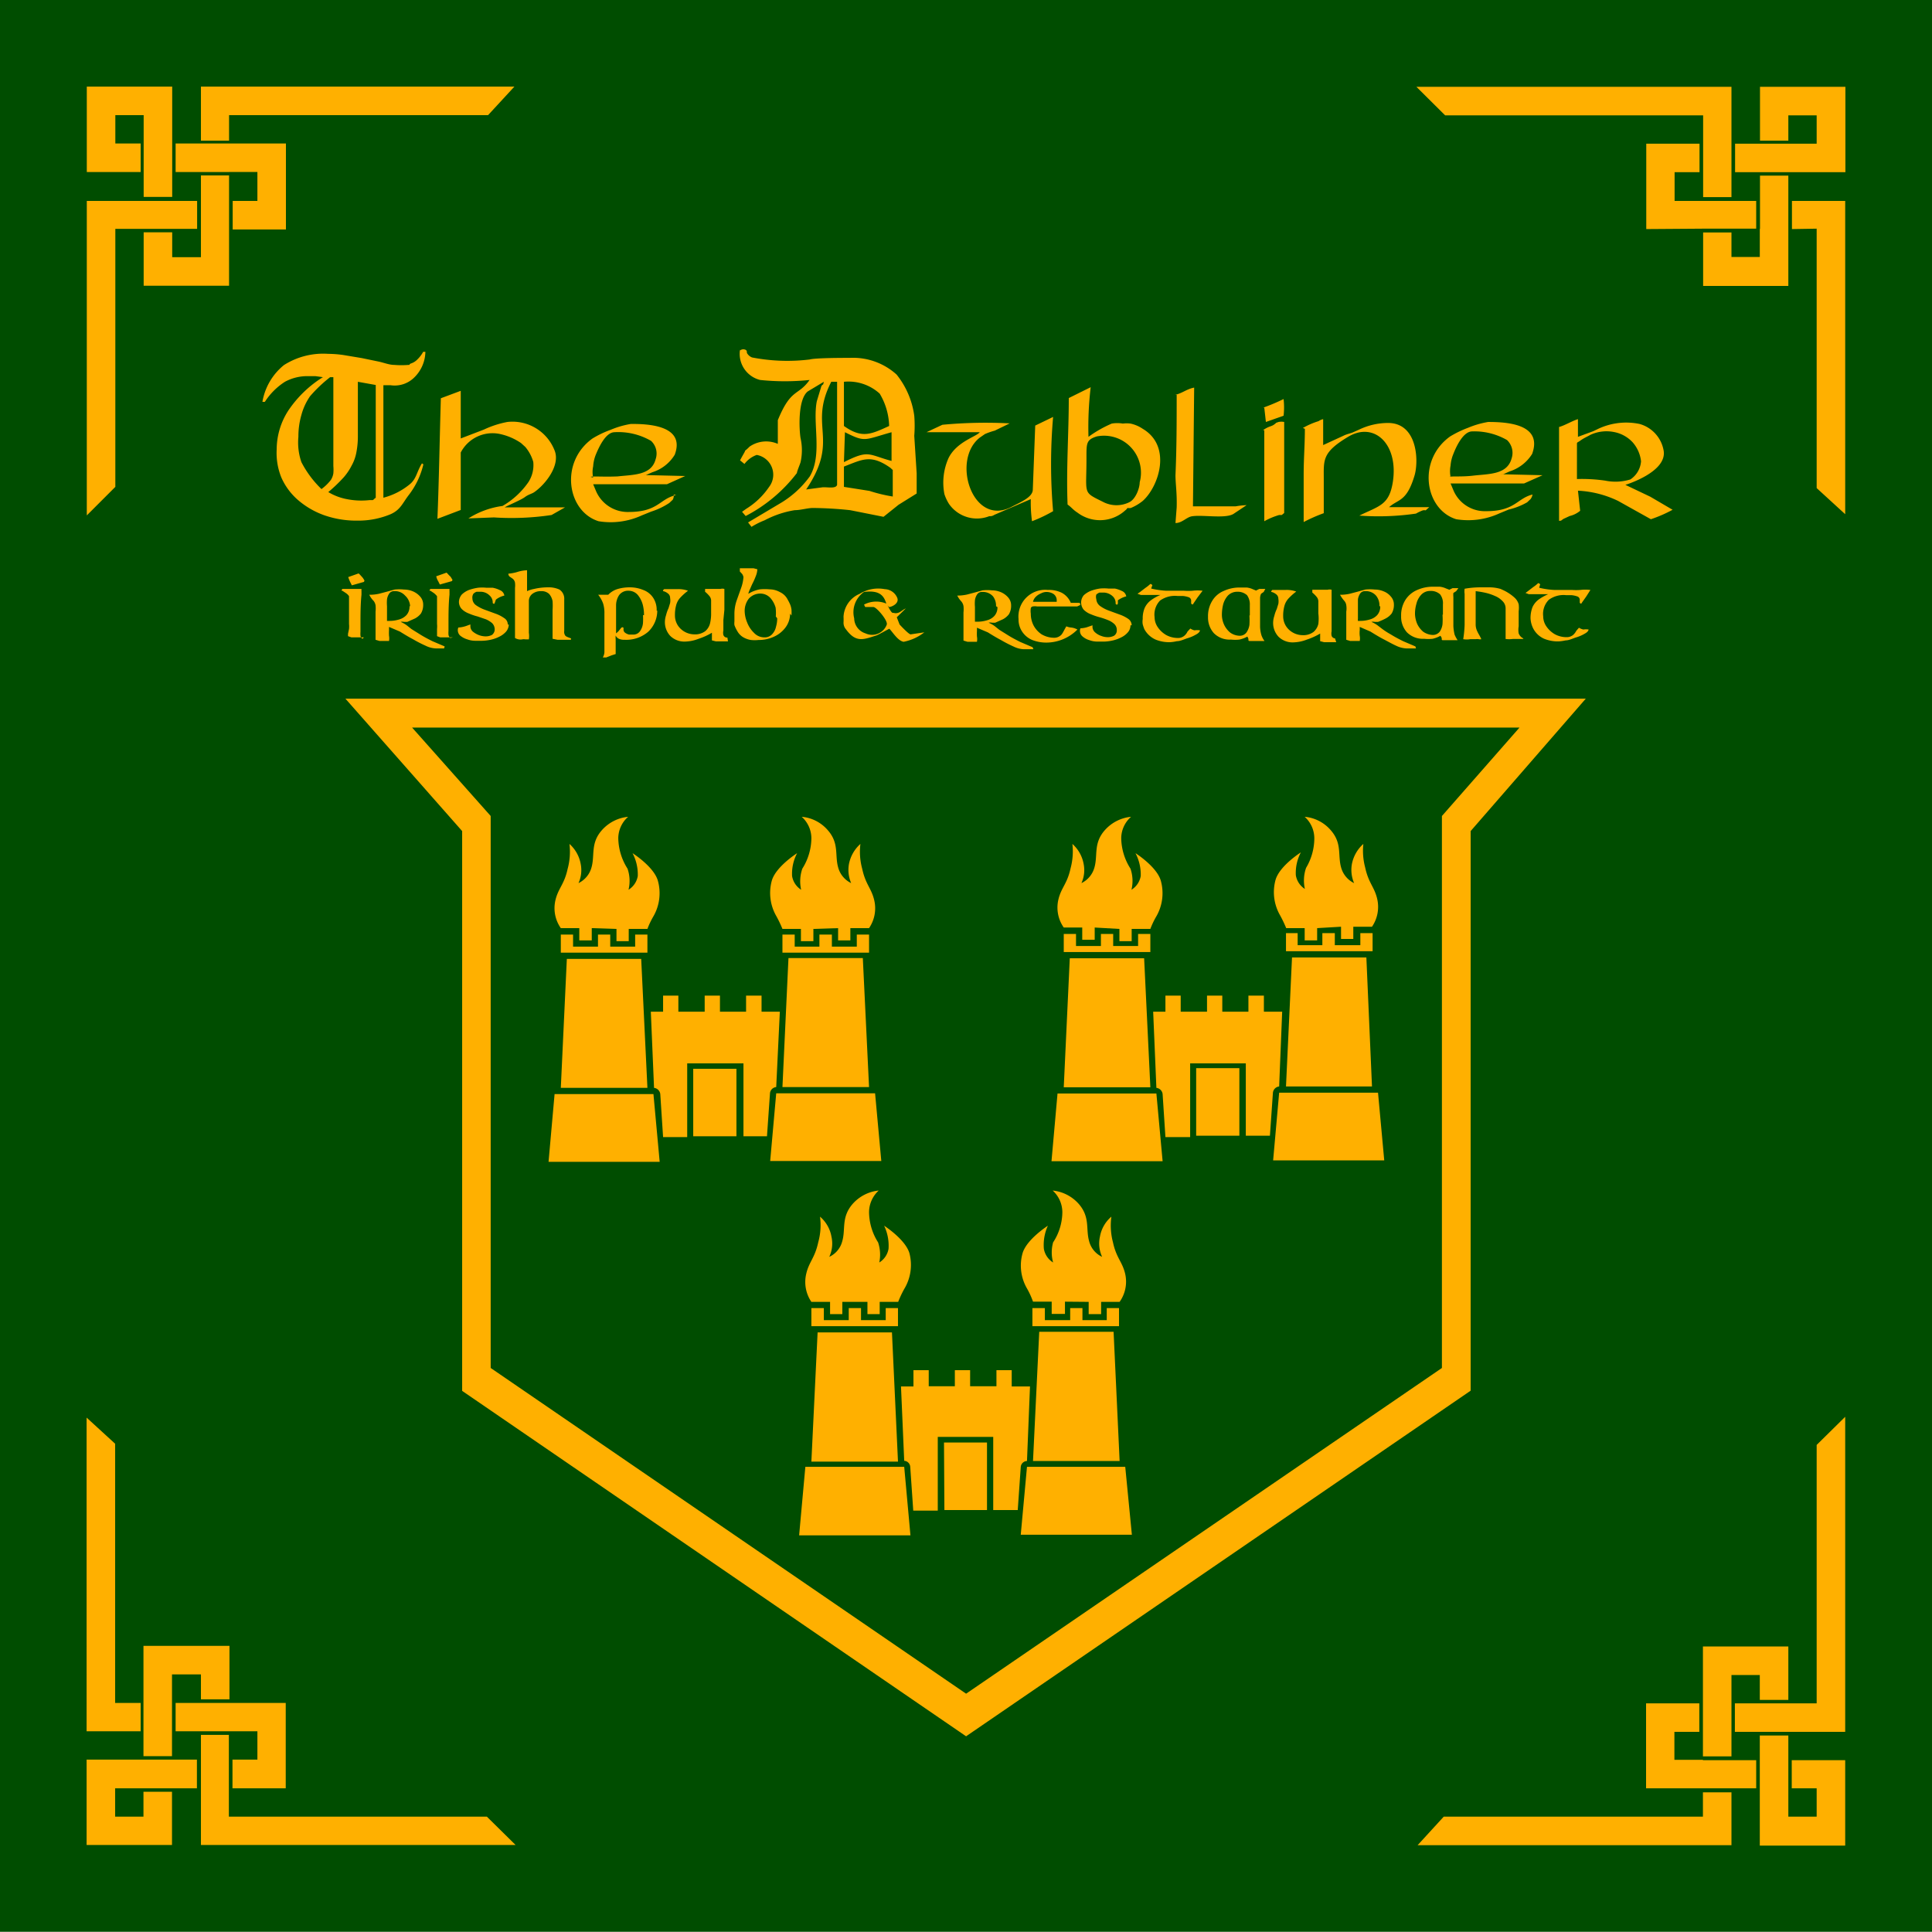 <svg id="Capa_1" data-name="Capa 1" xmlns="http://www.w3.org/2000/svg" viewBox="0 0 96.15 96.14"><defs><style>.cls-1{fill:#004d00;}.cls-2{fill:#ffb000;fill-rule:evenodd;}</style></defs><title>web the dubliner</title><rect class="cls-1" width="96.15" height="96.14"/><path class="cls-2" d="M79.15,29.36a2,2,0,0,0-.5,0,3,3,0,0,1-.42,0l-.88,0a4,4,0,0,1-.75-.11l.05-.17c-.07-.07-.09-.06-.11-.05a1.83,1.83,0,0,1-.24.19l-.26.2-.12.09.16.06.27,0h.7a2.73,2.73,0,0,0-.48.27,1,1,0,0,0-.3.37,1.52,1.52,0,0,0-.1.56,1.26,1.26,0,0,0,.13.5,1.13,1.13,0,0,0,.55.52,1.81,1.81,0,0,0,.72.13,2.36,2.36,0,0,0,.35-.05c.15,0,.32-.08.49-.14a1.9,1.9,0,0,0,.45-.19c.13-.07.19-.14.2-.21a.8.8,0,0,0-.26,0,.73.73,0,0,1-.22-.09l-.13.15a.73.73,0,0,1-.16.21.51.51,0,0,1-.34.11,1.22,1.22,0,0,1-.56-.14,1.28,1.28,0,0,1-.42-.38.9.9,0,0,1-.17-.52,1,1,0,0,1,.28-.82,1.24,1.24,0,0,1,.87-.23h.26a1.15,1.15,0,0,1,.28.06.18.18,0,0,1,.13.16l0,.16c.06.06.08.05.1,0l.22-.31Zm-3.36,2.4a.44.44,0,0,1-.21-.24,1,1,0,0,1,0-.35v-.75a1.34,1.34,0,0,0,0-.35.73.73,0,0,0-.22-.34,2.24,2.24,0,0,0-.57-.37l-.11-.05a2,2,0,0,0-.51-.08h-.53a4.54,4.54,0,0,0-.75.07.89.89,0,0,0,0,.26l0,.27v.57c0,.23,0,.47,0,.7a5.69,5.69,0,0,1-.07.71,1,1,0,0,0,.35,0h.27a.39.39,0,0,1,.15,0,.3.3,0,0,0,.13,0c-.07-.17-.15-.27-.2-.39a.77.77,0,0,1-.08-.37V29.42a4.8,4.8,0,0,1,.48.08,2.46,2.46,0,0,1,.48.16,1.07,1.07,0,0,1,.38.26.5.5,0,0,1,.15.37v.27l0,.32v.27l0,.33v.32a1.35,1.35,0,0,0,.35,0h.31l.23,0Zm-4-1.17a3.59,3.59,0,0,1,0,.47.86.86,0,0,1-.14.38.44.44,0,0,1-.34.16.89.89,0,0,1-.48-.16,1.14,1.14,0,0,1-.3-.39,1.4,1.4,0,0,1-.11-.49,1.79,1.79,0,0,1,.07-.51,1,1,0,0,1,.23-.44.6.6,0,0,1,.46-.2.67.67,0,0,1,.49.17.73.73,0,0,1,.14.5v.51Zm.79-1.32c-.12,0-.15,0-.19,0l-.1,0-.16.08-.18-.07a1,1,0,0,0-.29-.08h-.3a1.9,1.9,0,0,0-.85.17,1.3,1.3,0,0,0-.57.49,1.44,1.44,0,0,0-.21.8,1.16,1.16,0,0,0,.29.81,1.12,1.12,0,0,0,.85.32,2,2,0,0,0,.43,0,1.56,1.56,0,0,0,.39-.15l.06.11c0,.11,0,.11.08.11l.22,0h.49a1.51,1.51,0,0,1-.15-.28,2.35,2.35,0,0,1-.06-.42c0-.16,0-.31,0-.45v-.76l0-.24a1,1,0,0,1,0-.2l.14-.09Zm-3.89.9a.63.63,0,0,1-.15.44.77.77,0,0,1-.37.22,1.63,1.63,0,0,1-.5.07h-.09a.38.38,0,0,1,0-.1v-.63c0-.11,0-.22,0-.34a.68.68,0,0,1,.11-.29.28.28,0,0,1,.25-.12.67.67,0,0,1,.54.22A.77.77,0,0,1,68.65,30.17Zm1.75,2-.61-.26c-.22-.11-.43-.22-.62-.34a3.51,3.51,0,0,1-.42-.27l-.25-.19a1.57,1.57,0,0,0-.29-.16.39.39,0,0,1,.17,0l.16,0a3.34,3.34,0,0,0,.38-.17.91.91,0,0,0,.3-.25.82.82,0,0,0,.11-.44.59.59,0,0,0-.15-.4.88.88,0,0,0-.36-.26,1.12,1.12,0,0,0-.44-.09,2.23,2.23,0,0,0-.47,0l-.4.11-.38.1a2.14,2.14,0,0,1-.48.05,1.6,1.6,0,0,0,.21.3.41.41,0,0,1,.1.22,1,1,0,0,1,0,.32v.68l0,.29,0,.3,0,.13.2.06.21,0,.12,0,.14,0a.74.74,0,0,0,0-.26,1.29,1.29,0,0,1,0-.28v-.16l.53.23c.21.13.42.26.65.38s.44.24.64.33a1.31,1.31,0,0,0,.5.13h.38l.1,0Zm-4-.4a.19.19,0,0,1-.17-.13.51.51,0,0,1,0-.22c0-.18,0-.35,0-.52l0-.51,0-.52c0-.17,0-.35,0-.52a.38.38,0,0,0-.2,0h-.76v.14a1.45,1.45,0,0,1,.22.22.36.36,0,0,1,.08.25v.57a2.14,2.14,0,0,1,0,.52.75.75,0,0,1-.24.4.84.84,0,0,1-.55.16,1,1,0,0,1-.68-.28.91.91,0,0,1-.28-.66,1.83,1.83,0,0,1,.06-.51.89.89,0,0,1,.2-.37,2.91,2.91,0,0,1,.39-.35,1.39,1.39,0,0,0-.54-.08h-.33l-.32,0c-.08.08-.07.1,0,.11a.64.64,0,0,1,.22.13.28.28,0,0,1,.08.2.77.77,0,0,1,0,.25l-.08.26a1.7,1.7,0,0,0-.12.34,1.12,1.12,0,0,0-.06.35,1,1,0,0,0,.27.69,1,1,0,0,0,.71.28,2,2,0,0,0,.7-.14,3.32,3.32,0,0,0,.66-.3v.38l.2.05.13,0,.12,0h.35Zm-4.26-1.14a3.59,3.59,0,0,1,0,.47.87.87,0,0,1-.15.38.41.41,0,0,1-.33.16.84.84,0,0,1-.48-.16,1.14,1.14,0,0,1-.3-.39,1.21,1.21,0,0,1-.11-.49,2.22,2.22,0,0,1,.06-.51,1.09,1.09,0,0,1,.23-.44.64.64,0,0,1,.47-.2.69.69,0,0,1,.49.17.78.78,0,0,1,.14.5v.51Zm.79-1.32c-.12,0-.16,0-.19,0l-.11,0-.16.08-.17-.07a1,1,0,0,0-.29-.08h-.31a1.86,1.86,0,0,0-.84.17,1.2,1.2,0,0,0-.57.49,1.44,1.44,0,0,0-.21.8,1.16,1.16,0,0,0,.29.81,1.1,1.1,0,0,0,.85.32,1.87,1.87,0,0,0,.42,0,1.49,1.49,0,0,0,.4-.15l.05.11c0,.11,0,.11.08.11l.22,0h.5a1.08,1.08,0,0,1-.15-.28,1.67,1.67,0,0,1-.07-.42c0-.16,0-.31,0-.45v-.76l0-.24a.59.59,0,0,1,.05-.2l.13-.09Zm-3.12.09a2,2,0,0,0-.5,0,3,3,0,0,1-.42,0l-.88,0a4.21,4.21,0,0,1-.76-.11l.06-.17c-.07-.07-.09-.06-.11-.05a1.83,1.83,0,0,1-.24.19l-.26.2-.13.09.17.06.27,0h.7a2.16,2.16,0,0,0-.48.27,1,1,0,0,0-.3.37,1.34,1.34,0,0,0-.1.56.78.78,0,0,0,0,.26,2.25,2.25,0,0,0,.08.24,1.19,1.19,0,0,0,.56.52,1.81,1.81,0,0,0,.72.13,2.11,2.11,0,0,0,.34-.05c.16,0,.33-.08.5-.14a1.9,1.9,0,0,0,.45-.19c.13-.07.19-.14.2-.21a.85.85,0,0,0-.27,0,.6.6,0,0,1-.21-.09l-.14.15a.59.59,0,0,1-.16.21.48.48,0,0,1-.34.11,1.21,1.21,0,0,1-.55-.14,1.28,1.28,0,0,1-.42-.38.9.9,0,0,1-.17-.52,1,1,0,0,1,.27-.82,1.27,1.27,0,0,1,.87-.23h.27a1.15,1.15,0,0,1,.28.06.18.18,0,0,1,.13.16l0,.16c.07.06.09.05.11,0l.21-.31Zm-3.53,1.72a.39.39,0,0,0-.17-.32,1.8,1.8,0,0,0-.44-.22l-.52-.19a1.81,1.81,0,0,1-.44-.23.46.46,0,0,1-.19-.34.41.41,0,0,1,0-.23.49.49,0,0,1,.16-.1l.2,0a.68.68,0,0,1,.45.18.45.45,0,0,1,.15.38c.06.06.08.05.11,0a.82.82,0,0,0,0-.17,1.15,1.15,0,0,1,.42-.2.35.35,0,0,0-.22-.27,1.45,1.45,0,0,0-.35-.12l-.33,0a2,2,0,0,0-.41,0,2.18,2.18,0,0,0-.44.11,1.16,1.16,0,0,0-.36.22.56.56,0,0,0,0,.73,1,1,0,0,0,.35.22,3.26,3.26,0,0,0,.44.15,3.93,3.93,0,0,1,.41.14,1,1,0,0,1,.31.19.4.4,0,0,1,.13.31.31.31,0,0,1-.14.28.67.67,0,0,1-.33.07.89.89,0,0,1-.3-.06.87.87,0,0,1-.3-.17.38.38,0,0,1-.14-.26c0-.08,0-.09,0-.1l-.29.1a1.44,1.44,0,0,1-.31.05.36.36,0,0,0,.1.4.91.91,0,0,0,.35.19,1.16,1.16,0,0,0,.4.07h.32a2.17,2.17,0,0,0,.41-.05,1.69,1.69,0,0,0,.43-.15,1,1,0,0,0,.34-.25.52.52,0,0,0,.14-.36Zm-3.73-1.17-.64,0h-.54a.49.49,0,0,1,.14-.25.78.78,0,0,1,.26-.17.58.58,0,0,1,.28-.07.65.65,0,0,1,.34.1.38.38,0,0,1,.16.31Zm1.17.16c0-.09,0-.1-.08-.11l-.27,0h-.12a1,1,0,0,0-.45-.5,1.44,1.44,0,0,0-.69-.14,1.33,1.33,0,0,0-1.46,1.45,1.08,1.08,0,0,0,.19.64,1.13,1.13,0,0,0,.49.4,1.94,1.94,0,0,0,.7.13,2.19,2.19,0,0,0,1.55-.65.82.82,0,0,0-.32-.1.7.7,0,0,1-.23-.06c-.11.18-.16.31-.24.41a.49.49,0,0,1-.37.16,1.25,1.25,0,0,1-.62-.17,1.21,1.21,0,0,1-.4-.44,1.25,1.25,0,0,1-.14-.59.91.91,0,0,1,0-.27.12.12,0,0,1,.1-.09.66.66,0,0,1,.21,0h2Zm-4.12.1a.63.63,0,0,1-.15.44.77.77,0,0,1-.37.22,1.63,1.63,0,0,1-.5.07h-.1v-.73a2,2,0,0,1,0-.34.68.68,0,0,1,.11-.29.28.28,0,0,1,.25-.12.67.67,0,0,1,.54.22A.77.77,0,0,1,49.57,30.17Zm1.75,2-.61-.26c-.22-.11-.43-.22-.62-.34s-.34-.21-.43-.27l-.24-.19a1.57,1.57,0,0,0-.29-.16.39.39,0,0,1,.17,0l.16,0,.38-.17a.91.91,0,0,0,.3-.25.82.82,0,0,0,.11-.44.59.59,0,0,0-.15-.4,1,1,0,0,0-.36-.26,1.15,1.15,0,0,0-.44-.09,2.23,2.23,0,0,0-.47,0l-.4.11-.38.1a2.21,2.21,0,0,1-.48.05,1.24,1.24,0,0,0,.21.3.5.5,0,0,1,.1.22,1.47,1.47,0,0,1,0,.32v.68l0,.29,0,.3,0,.13.2.06.21,0,.12,0,.14,0a.74.74,0,0,0,0-.26,2.46,2.46,0,0,1,0-.28v-.16l.54.23c.21.13.42.26.65.38a6.55,6.55,0,0,0,.64.33,1.27,1.27,0,0,0,.5.13h.38l.1,0Zm-8.33-2c.16,0,.26,0,.41,0s.74.69.66.88a.78.78,0,0,1-1.06.43.8.8,0,0,1-.56-.75A1.23,1.23,0,0,1,43,29.46c.83-.11,1,.24,1.11.58A1.3,1.3,0,0,0,43,30.09Zm1.18,0c.13,0,.51-.17.42-.44a.7.7,0,0,0-.63-.45,1.75,1.75,0,0,0-1.24.23,1.31,1.31,0,0,0-.81,1.14,2.83,2.83,0,0,1,0,.3.5.5,0,0,0,.13.34c.5.68.88.49,1.52.29.2-.09.43-.23.63-.33.17.17.42.6.71.65A2.43,2.43,0,0,0,46,31.47l-.68.1c-.1,0-.55-.49-.55-.49l-.14-.36.45-.44c-.17.07-.25.18-.39.22s-.17,0-.26,0S44.16,30.09,44.17,30.12Zm-5.56.56a1.52,1.52,0,0,1-.06.42.77.77,0,0,1-.19.37.5.5,0,0,1-.39.16.7.7,0,0,1-.52-.23,1.42,1.42,0,0,1-.34-.52,1.54,1.54,0,0,1-.12-.57,1,1,0,0,1,.2-.6.76.76,0,0,1,.59-.26.68.68,0,0,1,.49.22,1.24,1.24,0,0,1,.26.48A2.13,2.13,0,0,1,38.61,30.68Zm.71-.14a2.33,2.33,0,0,0,0-.29,1.05,1.05,0,0,0-.06-.24,2.08,2.08,0,0,0-.13-.26.8.8,0,0,0-.38-.37,1.07,1.07,0,0,0-.52-.14,2.45,2.45,0,0,0-.48,0,1.7,1.7,0,0,0-.45.15l-.13.07a1.19,1.19,0,0,1,.08-.22l.11-.25a3.52,3.52,0,0,0,.18-.4,1,1,0,0,0,.08-.35l-.19-.05-.12,0h-.56v.16l.12.13a.47.47,0,0,1,.06.15,2,2,0,0,1-.12.55l-.22.62a2.05,2.05,0,0,0-.11.64v.27l0,.13a.85.85,0,0,0,0,.18,1.75,1.75,0,0,0,.15.31.81.81,0,0,0,.25.27,1.08,1.08,0,0,0,.42.16,1.7,1.7,0,0,0,.38,0,1.79,1.79,0,0,0,.76-.16,1.47,1.47,0,0,0,.58-.46A1.15,1.15,0,0,0,39.32,30.54ZM36.2,31.73A.19.19,0,0,1,36,31.6a.51.51,0,0,1,0-.22c0-.18,0-.35,0-.52l.05-.51,0-.52c0-.17,0-.35,0-.52a.38.38,0,0,0-.2,0h-.76v.14a1.45,1.45,0,0,1,.22.22.36.36,0,0,1,.08.25v.57a2.14,2.14,0,0,1-.05.52.75.75,0,0,1-.24.4.84.84,0,0,1-.55.16,1,1,0,0,1-.68-.28.91.91,0,0,1-.28-.66,1.83,1.83,0,0,1,.06-.51.89.89,0,0,1,.2-.37,2.91,2.91,0,0,1,.39-.35,1.39,1.39,0,0,0-.54-.08h-.33l-.32,0c-.08.08-.07.1,0,.11a.64.64,0,0,1,.22.13.28.28,0,0,1,.08.2.77.77,0,0,1,0,.25l-.08.26a1.7,1.7,0,0,0-.12.34,1.12,1.12,0,0,0-.06.35,1,1,0,0,0,.27.69,1,1,0,0,0,.71.28,2,2,0,0,0,.7-.14,3.32,3.32,0,0,0,.66-.3v.38l.2.05.13,0,.12,0h.35ZM32,30.61A3.34,3.34,0,0,1,32,31a.83.83,0,0,1-.14.4.4.4,0,0,1-.37.18l-.19,0a.56.56,0,0,1-.19-.09.19.19,0,0,1-.08-.15v-.1c-.07-.05-.09,0-.11,0l-.12.15a.86.86,0,0,1-.14.13v-.1c0-.22,0-.43,0-.65s0-.43,0-.64a.93.93,0,0,1,.15-.51.55.55,0,0,1,.48-.22.6.6,0,0,1,.46.22,1.28,1.28,0,0,1,.24.48,2,2,0,0,1,.06.52Zm.68-.22a1.09,1.09,0,0,0-.18-.65,1,1,0,0,0-.49-.38,1.75,1.75,0,0,0-.7-.13,2.1,2.1,0,0,0-.56.08,1.07,1.07,0,0,0-.48.29l-.5,0a1.47,1.47,0,0,1,.25.45,1.58,1.58,0,0,1,.06.48v1c0,.15,0,.3,0,.47s0,.33,0,.46a.6.6,0,0,1-.08.26l.17,0,.28-.11.19-.06,0-.2v-.52a1.12,1.12,0,0,1,0-.2.35.35,0,0,0,.16.16.65.65,0,0,0,.29.05,1.67,1.67,0,0,0,1.17-.4A1.45,1.45,0,0,0,32.71,30.39Zm-4.26,1.38c-.17-.06-.25-.09-.29-.14a.32.32,0,0,1-.05-.23V31l0-.41,0-.38v-.38a.54.54,0,0,0-.24-.49,1.28,1.28,0,0,0-.58-.11,3,3,0,0,0-.68.08,1.43,1.43,0,0,0-.35.11V29l0-.21c0-.13,0-.27,0-.41a1.86,1.86,0,0,0-.5.09,2.1,2.1,0,0,1-.43.08.18.18,0,0,0,.07.15l.13.09a.32.32,0,0,1,.13.21,1.11,1.11,0,0,1,0,.26l0,.72v1.16c0,.16,0,.3,0,.42s0,.18,0,.19a.52.52,0,0,0,.36.07.43.43,0,0,1,.16,0h.17a1.15,1.15,0,0,0,0-.33c0-.12,0-.23,0-.36V29.93a.45.45,0,0,1,.18-.38.68.68,0,0,1,.42-.13.55.55,0,0,1,.41.14.75.75,0,0,1,.17.36,3.15,3.15,0,0,1,0,.44v.71l0,.37v.35l.25.05.2,0h.46Zm-3.15-.69a.37.37,0,0,0-.18-.32,1.72,1.72,0,0,0-.43-.22l-.52-.19a1.89,1.89,0,0,1-.45-.23.42.42,0,0,1-.18-.34.34.34,0,0,1,.05-.23.4.4,0,0,1,.16-.1l.2,0a.63.63,0,0,1,.44.18.46.46,0,0,1,.16.38c.06.06.08.05.1,0s.05-.15.06-.17a1.08,1.08,0,0,1,.42-.2.35.35,0,0,0-.22-.27,1.39,1.39,0,0,0-.36-.12l-.32,0a2,2,0,0,0-.41,0,2.46,2.46,0,0,0-.45.11,1.1,1.1,0,0,0-.35.22.59.59,0,0,0-.15.37.53.53,0,0,0,.14.36,1,1,0,0,0,.35.22,2.84,2.84,0,0,0,.44.15l.41.14a1.17,1.17,0,0,1,.31.19.44.44,0,0,1,.13.31.34.34,0,0,1-.14.28.7.7,0,0,1-.33.07,1,1,0,0,1-.31-.06,1.11,1.11,0,0,1-.3-.17.36.36,0,0,1-.13-.26c0-.08,0-.09,0-.1s-.21.08-.3.1a1.34,1.34,0,0,1-.3.05.36.36,0,0,0,.09.4,1,1,0,0,0,.36.19,1.15,1.15,0,0,0,.39.07H24a2.17,2.17,0,0,0,.41-.05,1.69,1.69,0,0,0,.43-.15,1.07,1.07,0,0,0,.34-.25.57.57,0,0,0,.14-.36Zm-2.86.67a.24.24,0,0,1-.09-.16,1.09,1.09,0,0,1,0-.18V31.1c0-.51,0-1,.05-1.51v-.15a1.3,1.3,0,0,1,0-.13l-.31,0-.11,0-.18,0-.21,0-.14,0c-.06.08-.06.09,0,.09l.18.12a1.06,1.06,0,0,1,.15.15v.35c0,.26,0,.51,0,.77v.26a1.29,1.29,0,0,1,0,.25l0,.24,0,.12.16.06h.63Zm.11-2.89-.09-.15-.1-.1c-.09-.1-.1-.11-.11-.11l-.51.18a.78.78,0,0,0,.1.25l.08.16.6-.17Zm-2.14,1.31a.63.63,0,0,1-.15.44.81.81,0,0,1-.37.22,1.63,1.63,0,0,1-.5.07h-.1v-.73a2,2,0,0,1,0-.34.68.68,0,0,1,.11-.29.28.28,0,0,1,.25-.12.67.67,0,0,1,.54.22A.77.77,0,0,1,20.41,30.17Zm1.75,2-.61-.26c-.22-.11-.43-.22-.62-.34s-.34-.21-.43-.27l-.24-.19a1.57,1.57,0,0,0-.29-.16.39.39,0,0,1,.17,0l.16,0,.38-.17a.91.91,0,0,0,.3-.25.82.82,0,0,0,.11-.44.59.59,0,0,0-.15-.4,1,1,0,0,0-.36-.26,1.15,1.15,0,0,0-.44-.09,2.23,2.23,0,0,0-.47,0l-.4.11-.38.1a2.21,2.21,0,0,1-.48.05,1,1,0,0,0,.21.3.5.5,0,0,1,.1.22,1.47,1.47,0,0,1,0,.32v.68l0,.29,0,.3,0,.13.2.06.21,0,.12,0,.14,0a.74.74,0,0,0,0-.26,2.46,2.46,0,0,1,0-.28v-.16l.54.23c.21.13.42.26.65.38a6.55,6.55,0,0,0,.64.33,1.27,1.27,0,0,0,.5.13H22l.1,0Zm-4.09-.38a.21.21,0,0,1-.1-.16,1.09,1.09,0,0,1,0-.18V31.1c0-.51,0-1,.05-1.51v-.15a1.3,1.3,0,0,1,0-.13l-.31,0-.11,0-.18,0-.21,0-.14,0c-.06.08-.05.09,0,.09l.18.12a.54.54,0,0,1,.15.15v.35c0,.26,0,.51,0,.77v.26a1.29,1.29,0,0,1,0,.25l-.05.24,0,.12.17.06h.62Zm.1-2.89a1,1,0,0,0-.09-.15l-.09-.1c-.09-.1-.11-.11-.12-.11l-.51.18a2.06,2.06,0,0,0,.1.25l.08.16.6-.17ZM5.73,84.75V71.85l-1.42-1.3V86.16H7V84.75Zm2.83,0V83.33H10v1.24h1.42V81.91H7.14V87.4H8.56V84.75Zm2.83,0H8.74v1.41h4.07v1.41H11.57V89h2.65V84.75ZM7.14,89.17v1.24H5.73V89H9.8V87.57H4.31v4.25H8.56V89.17Zm17.09,1.24H11.39V86.34H10v5.48H25.66Zm60.52,0H71.85l-1.3,1.42H86.17V89.2H84.75Zm0-2.83H83.33V86.19h1.24V84.77H81.92V89H87.4V87.6H84.75Zm0-2.83v2.66h1.42V83.36h1.41V84.6H89V81.94H84.75ZM89.17,89h1.24v1.41H89V86.37H87.58v5.48h4.25V87.6H89.17Zm1.24-17.09V84.77H86.34v1.42h5.49V70.51Zm0-60.53V24.29l1.42,1.3V10H89.18V11.4Zm-2.83,0v1.41H86.17V11.57H84.76v2.66H89V8.74H87.59V11.4Zm-2.83,0h2.65V10H83.34V8.57h1.24V7.15H81.93V11.4ZM89,7V5.74h1.41V7.15H86.35V8.57h5.49V4.32H87.59V7ZM71.92,5.74H84.76V9.81h1.41V4.32H70.49ZM39.77,76.41h5.54L45,73H40.08Zm.61-3.67h4.31l-.3-6.43h-3.7Zm1.86-7.64h.61v.6h1.23v-.6h.61V66H40.38V65.1H41v.6h1.24Zm-.32-.31v.61h-.61v-.61h-.93a1.76,1.76,0,0,1-.26-1.38c.14-.62.43-.79.6-1.58a3.18,3.18,0,0,0,.09-1.28,1.69,1.69,0,0,1,.57,1,1.56,1.56,0,0,1-.11,1,1.18,1.18,0,0,0,.65-.79c.17-.6-.06-1.18.51-1.84a2,2,0,0,1,1.3-.67,1.47,1.47,0,0,0-.48,1.07,2.86,2.86,0,0,0,.45,1.51,1.92,1.92,0,0,1,.06,1,1,1,0,0,0,.46-.68A2.3,2.3,0,0,0,44,61s1.06.68,1.26,1.37A2.31,2.31,0,0,1,45,64.15a5.27,5.27,0,0,0-.3.64h-.92v.61h-.61v-.61Zm5.06,7h2.14v3.36H47Zm4.13.92a.32.32,0,0,0-.31.3l-.15,2.14H49.43V71.51H46.67v3.67H45.45L45.3,73a.32.32,0,0,0-.3-.3L44.84,69h.62v-.81h.76v.8h1.3v-.8h.76v.8h1.31v-.8h.76V69h.91Zm5.22,3.67H50.8L51.11,73H56Zm-.61-3.67H51.41l.31-6.43h3.7ZM53.87,65.1h-.61v.6H52v-.6h-.62V66h4.31V65.1h-.61v.6H53.87Zm.31-.31v.61h.62v-.61h.92A1.74,1.74,0,0,0,56,63.41c-.14-.62-.44-.79-.61-1.58a3.26,3.26,0,0,1-.08-1.28,1.69,1.69,0,0,0-.57,1,1.56,1.56,0,0,0,.11,1,1.18,1.18,0,0,1-.65-.79c-.17-.6.06-1.18-.51-1.84a2,2,0,0,0-1.3-.67,1.47,1.47,0,0,1,.48,1.07,2.78,2.78,0,0,1-.46,1.51,1.88,1.88,0,0,0,0,1,1,1,0,0,1-.46-.68A2.3,2.3,0,0,1,52.15,61s-1.06.68-1.26,1.37a2.27,2.27,0,0,0,.23,1.77,4,4,0,0,1,.29.64h.93v.61H53v-.61Zm-1.85-7h5.53l-.31-3.37H52.63Zm.61-3.68h4.31l-.31-6.42h-3.7Zm1.85-7.63h.61v.6h1.24v-.6h.61v.9H52.94v-.9h.61v.6h1.24Zm-.31-.32v.61h-.62v-.61h-.92a1.73,1.73,0,0,1-.27-1.38c.14-.61.44-.78.61-1.57A3.23,3.23,0,0,0,53.37,42a1.75,1.75,0,0,1,.56,1,1.56,1.56,0,0,1-.11.95,1.22,1.22,0,0,0,.65-.79c.17-.61-.06-1.19.51-1.84a2,2,0,0,1,1.31-.67,1.43,1.43,0,0,0-.49,1.07,2.9,2.9,0,0,0,.46,1.51,1.88,1.88,0,0,1,.05,1.05,1,1,0,0,0,.46-.68,2.27,2.27,0,0,0-.26-1.14s1.06.67,1.26,1.37a2.31,2.31,0,0,1-.22,1.77,4,4,0,0,0-.3.63h-.93v.61h-.61v-.61Zm5.05,7h2.15v3.36H59.53Zm4.13.91a.35.35,0,0,0-.31.31l-.15,2.14H62V52.92H59.23v3.67H58l-.14-2.14a.35.35,0,0,0-.31-.31l-.16-3.79H58v-.8h.76v.8h1.31v-.8h.76v.8h1.3v-.8h.77v.8h.91Zm5.23,3.68H63.36l.3-3.37h4.92Zm-.61-3.68H64l.3-6.42H68Zm-1.85-7.63h-.62v.6H64.58v-.6H64v.9h4.31v-.9h-.61v.6H66.43Zm.31-.32v.61h.61v-.61h.93a1.75,1.75,0,0,0,.26-1.38c-.14-.61-.43-.78-.6-1.57A3.23,3.23,0,0,1,67.85,42a1.8,1.8,0,0,0-.57,1,1.66,1.66,0,0,0,.11.95,1.22,1.22,0,0,1-.65-.79c-.17-.61.06-1.19-.51-1.84a1.93,1.93,0,0,0-1.3-.67,1.44,1.44,0,0,1,.48,1.07A2.89,2.89,0,0,1,65,43.19a1.92,1.92,0,0,0-.06,1.05,1,1,0,0,1-.45-.68,2.19,2.19,0,0,1,.25-1.14s-1.06.67-1.26,1.37a2.31,2.31,0,0,0,.23,1.77,5.92,5.92,0,0,1,.3.63h.92v.61h.62v-.61ZM17.19,34.77H78.92l-5.73,6.59V69.21L48.08,86.41,23,69.22V41.36Zm3.32,1.44,3.91,4.4,0,27.47L48.08,84.29,71.76,68.08V40.61l3.86-4.4ZM27.3,57.82h5.53l-.31-3.37H27.6Zm.61-3.68h4.31l-.31-6.42h-3.7Zm1.85-7.63h.61v.6h1.24v-.6h.61v.9H27.91v-.9h.61v.6h1.24Zm-.31-.32v.61h-.62v-.61h-.92a1.73,1.73,0,0,1-.27-1.38c.14-.61.44-.78.61-1.57A3.23,3.23,0,0,0,28.34,42a1.75,1.75,0,0,1,.56,1,1.56,1.56,0,0,1-.11.95,1.22,1.22,0,0,0,.65-.79c.17-.61-.06-1.19.51-1.84a2,2,0,0,1,1.31-.67,1.43,1.43,0,0,0-.49,1.07,2.9,2.9,0,0,0,.46,1.51,1.88,1.88,0,0,1,.05,1.05,1,1,0,0,0,.46-.68,2.27,2.27,0,0,0-.26-1.14s1.06.67,1.26,1.37a2.31,2.31,0,0,1-.22,1.77,4,4,0,0,0-.3.63h-.93v.61h-.61v-.61Zm5.05,7h2.15v3.36H34.5Zm4.13.91a.34.34,0,0,0-.31.31l-.15,2.14H37V52.92H34.2v3.67H33l-.14-2.14a.35.35,0,0,0-.31-.31l-.16-3.79H33v-.8h.76v.8h1.31v-.8h.76v.8h1.3v-.8h.77v.8h.91Zm5.23,3.68H38.33l.3-3.37h4.92Zm-.61-3.68H38.94l.3-6.42h3.7ZM41.4,46.51h-.62v.6H39.55v-.6h-.61v.9h4.31v-.9h-.61v.6H41.4Zm.31-.32v.61h.61v-.61h.93a1.75,1.75,0,0,0,.26-1.38c-.14-.61-.43-.78-.6-1.57A3.23,3.23,0,0,1,42.82,42a1.8,1.8,0,0,0-.57,1,1.66,1.66,0,0,0,.11.95,1.22,1.22,0,0,1-.65-.79c-.17-.61.06-1.19-.51-1.84a1.93,1.93,0,0,0-1.3-.67,1.44,1.44,0,0,1,.48,1.07,2.89,2.89,0,0,1-.45,1.51,1.92,1.92,0,0,0-.06,1.05,1,1,0,0,1-.45-.68,2.19,2.19,0,0,1,.25-1.14s-1.06.67-1.26,1.37a2.31,2.31,0,0,0,.23,1.77,5.92,5.92,0,0,1,.3.63h.92v.61h.62v-.61ZM11.4,5.73H24.29L25.6,4.31H10V7H11.4Zm0,2.83h1.41V10H11.58v1.42h2.65V7.14H8.74V8.56H11.4Zm0,2.83V8.73H10V12.8H8.57V11.56H7.15v2.66H11.4ZM7,7.14H5.74V5.73H7.15V9.8H8.57V4.31H4.32V8.56H7ZM5.74,24.23V11.39H9.81V10H4.32V25.65Zm70.59.38-.06,0c-.79.2-.86.83-2.32.83a1.7,1.7,0,0,1-1.63-1.07l-.13-.31c.4,0,.54,0,1.21,0l2.45,0,.92-.41-2.1-.05c.13,0,.15,0,.15,0s0,0,.31-.14a2.05,2.05,0,0,0,1.12-.87C76.79,21.1,75,21,74.06,21a4.5,4.5,0,0,0-1,.29,5.23,5.23,0,0,0-.89.43c-1.65,1.18-1.27,3.63.3,4.12a3.71,3.71,0,0,0,2.15-.29l.46-.19A3.46,3.46,0,0,0,76,25l.17-.16A.54.54,0,0,0,76.27,24.61Zm-4.14-.88a1.49,1.49,0,0,1,0-.56,1.89,1.89,0,0,1,.14-.58c.14-.36.48-1.1.92-1.12A3.25,3.25,0,0,1,75,21.9a.88.88,0,0,1,.23.91c-.22.81-1.1.77-1.9.86C72.75,23.74,72.29,23.69,72.13,23.73Zm-9.27-3.44L63,21l.88-.31a3.58,3.58,0,0,0,0-.83A9.63,9.63,0,0,1,62.86,20.29Zm0,1.12v4.53a3.54,3.54,0,0,1,.74-.31l.13,0,.12-.1V21a.75.75,0,0,0-.28,0c-.19.07-.05,0-.21.12S63.18,21.19,62.85,21.41Zm-4.36-1.76c0,1.33,0,2.64-.06,4,0,.43.08.87.06,1.6l-.06.78c.32,0,.53-.27.79-.33.51-.1,1.66.13,2.09-.12l.66-.44a3.85,3.85,0,0,0-.55.06H59.37l.06-5.91C59.06,19.36,58.86,19.56,58.49,19.65Zm-24.9,5-.06,0c-.79.2-.86.83-2.32.83a1.72,1.72,0,0,1-1.63-1.07l-.13-.31c.4,0,.54,0,1.21,0l2.46,0,.91-.41-2.1-.05c.13,0,.15,0,.15,0s0,0,.32-.14a2,2,0,0,0,1.11-.87c.54-1.45-1.3-1.54-2.19-1.53a4.42,4.42,0,0,0-1,.29,5,5,0,0,0-.9.43c-1.65,1.18-1.27,3.63.3,4.12a3.71,3.71,0,0,0,2.15-.29l.47-.19a3.56,3.56,0,0,0,.9-.43l.17-.16A.44.44,0,0,0,33.53,24.61Zm-4.14-.88a1.32,1.32,0,0,1,0-.56,1.88,1.88,0,0,1,.13-.58c.15-.36.48-1.1.92-1.12a3.25,3.25,0,0,1,1.83.43.86.86,0,0,1,.23.91c-.21.81-1.1.77-1.9.86C30,23.74,29.55,23.69,29.39,23.73Zm22-2.59-.12,3.18c0,.38-.57.61-1.07.87-1.93,1-3-2.33-1.57-3.45l.26-.18a3.53,3.53,0,0,1,.49-.17l.74-.36a23,23,0,0,0-3.35.07l-.79.37h2.65c-.16.22-1.16.47-1.56,1.3A3,3,0,0,0,47,24.59a2.16,2.16,0,0,0,.23.49,1.69,1.69,0,0,0,2,.61c.09,0,.15,0,.26-.07l1.81-.78a6.82,6.82,0,0,0,.06,1.1,7.33,7.33,0,0,0,1.05-.5,27.21,27.21,0,0,1,0-4.69Zm13.42.16c0,.78-.06,1.48-.06,2.27v2.37a8,8,0,0,1,1-.44V23.84c0-.95-.09-1.32,1.21-2.1s2.51.36,2.23,2.23c-.18,1.17-.67,1.2-1.67,1.69a13,13,0,0,0,2.82-.1,2.11,2.11,0,0,1,.34-.16.28.28,0,0,1,.14,0s0,0,.18-.16h-2c.46-.41.87-.26,1.26-1.55.23-.73.16-2.65-1.32-2.64a3.33,3.33,0,0,0-1.43.33l-.27.12c-.17.08-.32.09-.52.19l-1,.46V20.86a.67.67,0,0,0-.23.1A3.73,3.73,0,0,0,64.84,21.3ZM53.19,19.81c0,1.81-.13,3.47-.06,5.3.19.13.27.26.49.4A1.86,1.86,0,0,0,56,25.4a.39.39,0,0,0,.11-.12.51.51,0,0,0,.17,0,2.42,2.42,0,0,0,.59-.35c.8-.71,1.47-2.72,0-3.59a1.73,1.73,0,0,0-.61-.26,1.54,1.54,0,0,0-.38,0,1.67,1.67,0,0,0-.55,0,5.93,5.93,0,0,0-1.16.66,17,17,0,0,1,.11-2.47ZM56.72,24c0,.29-.2.85-.53,1a1.44,1.44,0,0,1-1.25,0c-1.1-.55-.86-.33-.87-2.28,0-.66,0-.84.51-1A1.84,1.84,0,0,1,56.72,24Zm20.87-2.77c0,1.66,0,3,0,4.69.16,0,.11-.05.27-.12l.26-.12a1.27,1.27,0,0,0,.52-.26l-.11-1a5.15,5.15,0,0,1,2,.51l1.63.91a6.74,6.74,0,0,0,1.08-.47l-1.11-.65-1.24-.59s2.12-.64,1.9-1.73A1.67,1.67,0,0,0,81.6,21.1a3.27,3.27,0,0,0-2.12.27l-.19.09-.76.28v-.88C78.26,20.94,77.86,21.18,77.59,21.25Zm.89,2.59V22.13c0-.14,0-.08.18-.21s.34-.19.49-.28a1.91,1.91,0,0,1,1.17-.14,1.69,1.69,0,0,1,.93.51,1.71,1.71,0,0,1,.42.95,1.19,1.19,0,0,1-.53.9,2.51,2.51,0,0,1-1.25.06A8.16,8.16,0,0,0,78.48,23.84Zm-56.54-4c-.06,2-.09,4-.17,6l1.16-.44V22.52a1.78,1.78,0,0,1,2-.91,2.94,2.94,0,0,1,1,.44l.21.19a2,2,0,0,1,.4.75,1.56,1.56,0,0,1-.24,1,4,4,0,0,1-1.29,1.19,4.2,4.2,0,0,0-1.7.62l1.27-.05a13.37,13.37,0,0,0,2.87-.12l.67-.38h-3c.07-.06.8-.36,1-.51s.36-.16.5-.27c.53-.38,1.24-1.28,1-2A2.25,2.25,0,0,0,25.25,21a4.84,4.84,0,0,0-1.17.38l-1.15.44c0-.14,0-2.25,0-2.37Zm14.89-2.43a1.34,1.34,0,0,0,1,1.52,11.85,11.85,0,0,0,2.46,0c-.58.82-.92.39-1.58,2l0,1.18a1.45,1.45,0,0,0-1.41.14,1.8,1.8,0,0,1-.22.2c0,.05-.06.12-.25.48l.22.18a1.31,1.31,0,0,1,.61-.45,1,1,0,0,1,.61,1.6,3.75,3.75,0,0,1-1.13,1.08l-.21.15.18.21a7.61,7.61,0,0,0,2.55-2.14c0-.08.14-.4.18-.53a2.74,2.74,0,0,0,0-1.21c-.07-.45-.14-1.92.36-2.32L41,19c-.06.23,0,.06-.12.21l-.23.76c-.22,1.11.29,2.66-.35,3.74A4.89,4.89,0,0,1,38.91,25l-1.68,1,.17.22a4,4,0,0,1,.66-.33,4.85,4.85,0,0,1,1.49-.5c.28,0,.61-.1.88-.11a18.82,18.82,0,0,1,1.88.11l1.66.33.75-.6.9-.56v-1l-.12-1.87a6.31,6.31,0,0,0,0-1,4.16,4.16,0,0,0-.88-2.05,3.23,3.23,0,0,0-2.32-.83c-.35,0-1.71,0-2,.08a9.21,9.21,0,0,1-2.87-.1.49.49,0,0,1-.26-.23c0-.08,0-.14-.12-.17S36.83,17.44,36.83,17.44ZM42,19a2.31,2.31,0,0,1,1.78.59,3.29,3.29,0,0,1,.47,1.61c-.9.41-1.35.64-2.25,0Zm-.67,0h.33v5.13c-.06.2-.45.11-.71.12l-.83.11C41.82,21.83,40.21,21.26,41.37,19ZM42,23c1.25-.63,1.19-.38,2.37-.06l0-1.43c-1.39.39-1.3.51-2.32,0Zm0,.22c.92-.35,1.33-.63,2.31.06l.12.11v1.32a7.54,7.54,0,0,1-1.16-.28L42,24.23Zm-26,1.12A5.13,5.13,0,0,1,15,23a3,3,0,0,1-.15-1.26A3.86,3.86,0,0,1,15,20.65a3,3,0,0,1,.43-.93,7,7,0,0,1,1-.95l.16,0v4.42a2.13,2.13,0,0,1,0,.37.88.88,0,0,1-.12.32A2.28,2.28,0,0,1,16.05,24.3Zm.29.19a7.83,7.83,0,0,0,.82-.78,2.81,2.81,0,0,0,.39-.58,2.13,2.13,0,0,0,.24-.68,4.21,4.21,0,0,0,.07-.83V19l.89.16v5.62c-.05,0-.11.11-.16.11h-.16a3.69,3.69,0,0,1-1.12-.05A2.78,2.78,0,0,1,16.34,24.49ZM13.06,20h.12a3.32,3.32,0,0,1,1-1,2.34,2.34,0,0,1,1.18-.28h.34l.37.05a5.71,5.71,0,0,0-1.72,1.66,3.57,3.57,0,0,0-.58,1.93A3.25,3.25,0,0,0,14,23.76a3.18,3.18,0,0,0,.78,1.08,4.09,4.09,0,0,0,1.35.8,4.84,4.84,0,0,0,1.65.27,4.16,4.16,0,0,0,1.66-.32c.49-.22.58-.53.9-.95a4,4,0,0,0,.73-1.53L21,23.06c-.27.43-.27.78-.63,1.06a3.41,3.41,0,0,1-1.29.65v-5.6h.35a1.38,1.38,0,0,0,1.15-.35,1.83,1.83,0,0,0,.59-1.31l-.11,0a1.56,1.56,0,0,1-.28.37.78.78,0,0,1-.33.21c-.13.05,0,.07-.12.07a4.22,4.22,0,0,1-.71,0c-.24,0-.49-.1-.75-.16L18,17.82l-.9-.15a5.52,5.52,0,0,0-.77-.06,3.63,3.63,0,0,0-2.2.56A3,3,0,0,0,13.06,20Z"/></svg>